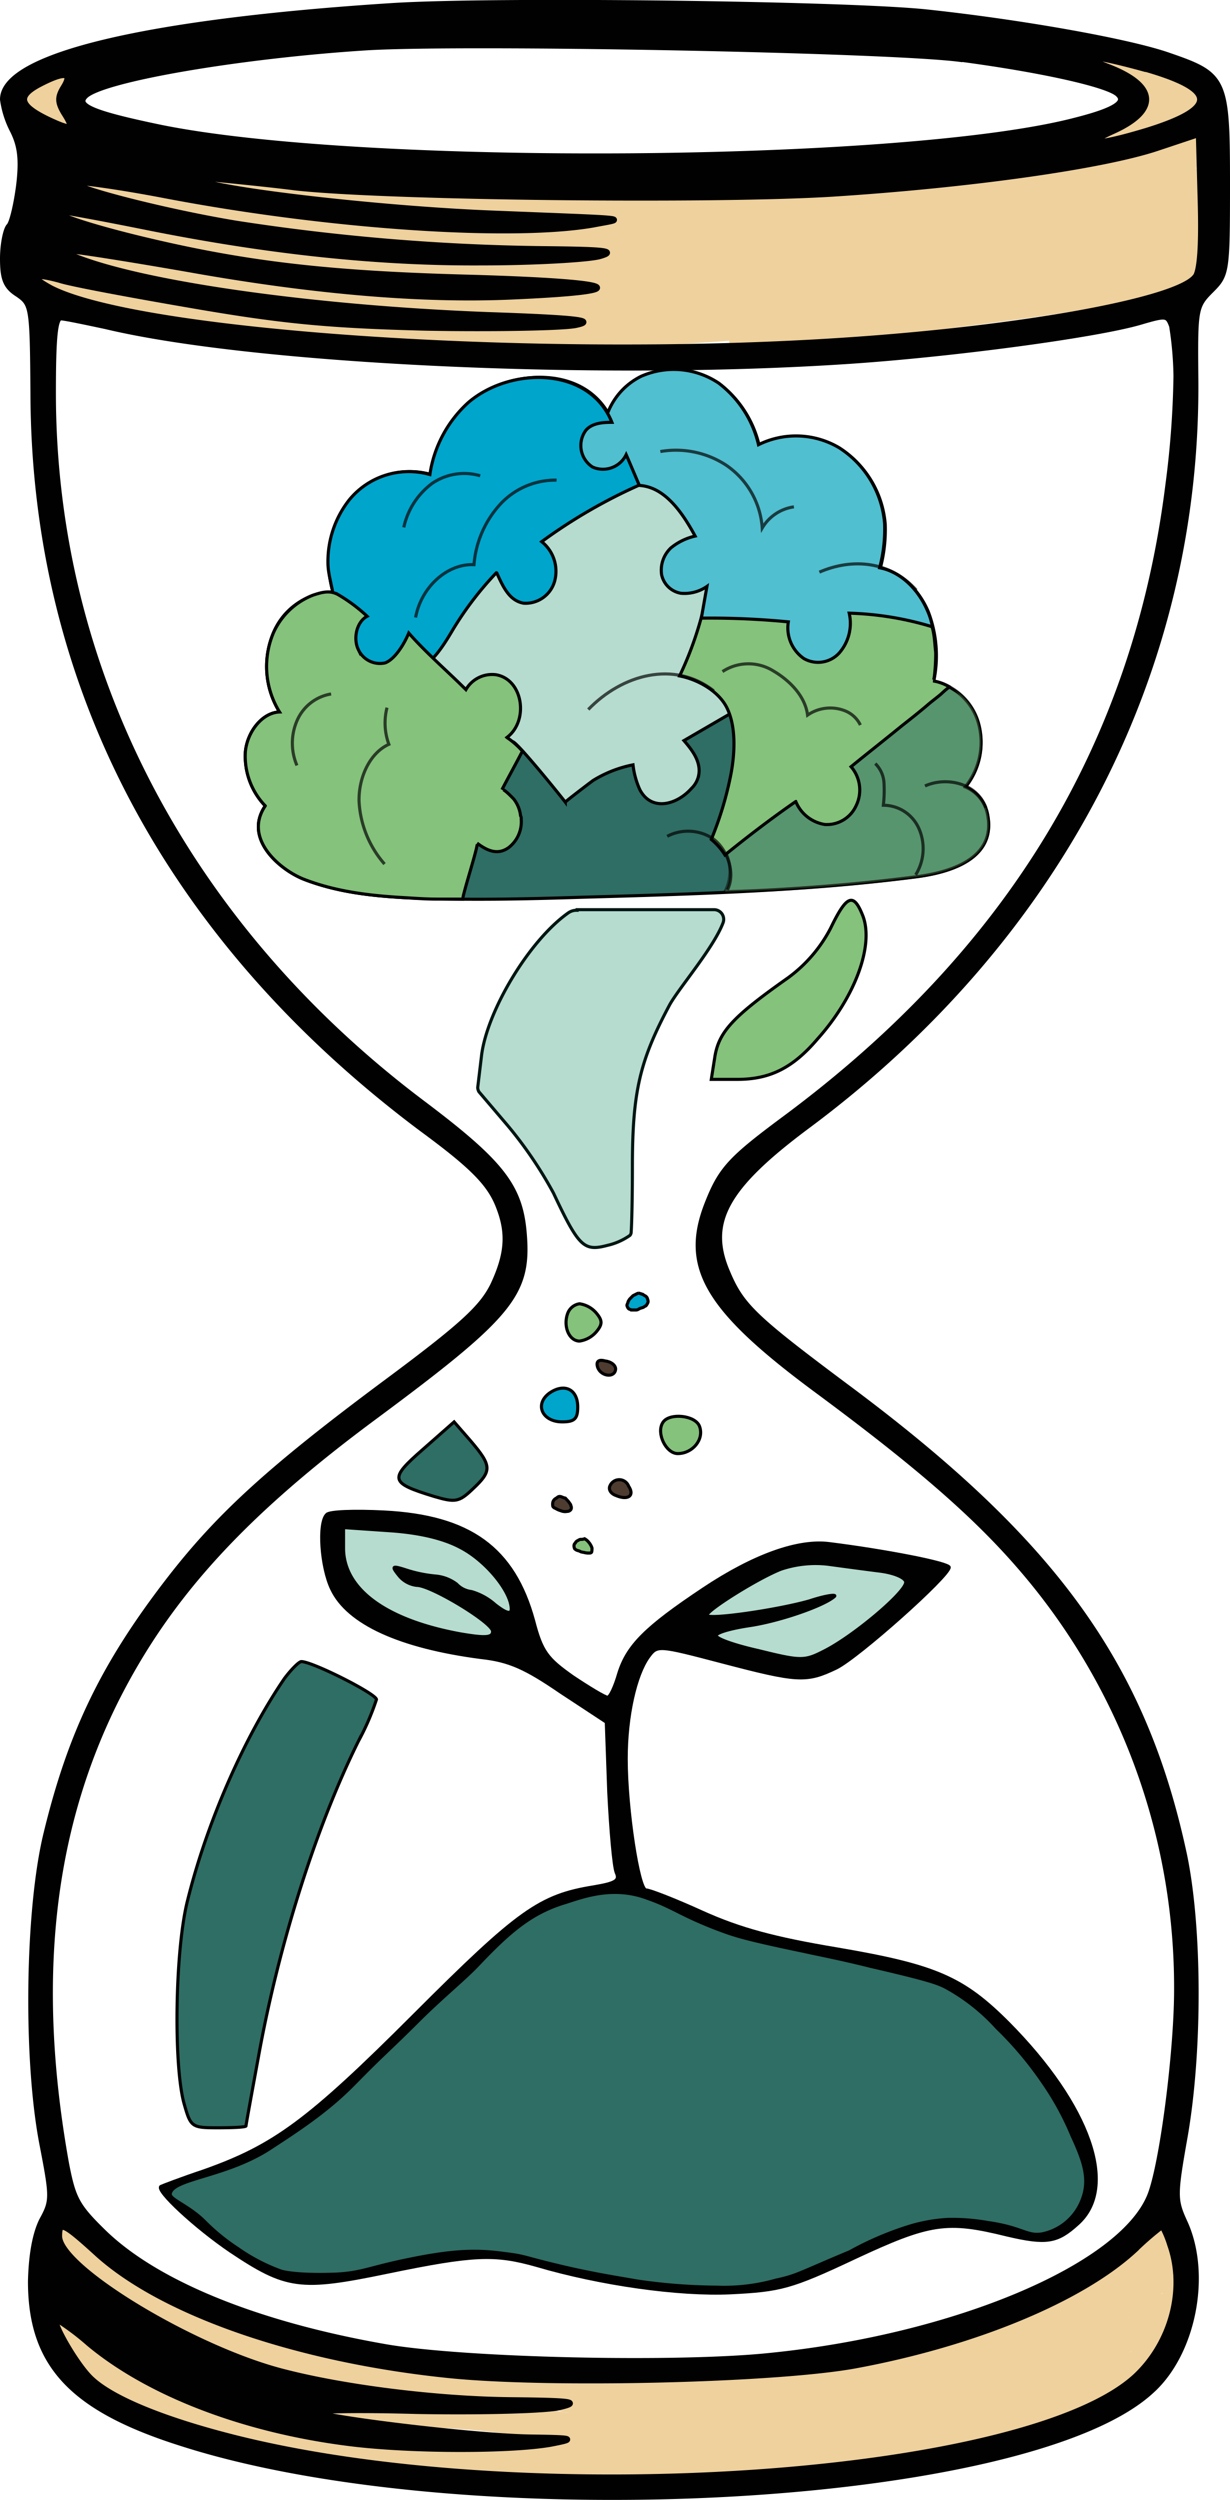 <svg id="Capa_1" data-name="Capa 1" xmlns="http://www.w3.org/2000/svg" viewBox="0 0 198 402.21"><defs><style>.cls-1{fill:#efd19d;}.cls-2,.cls-8{fill:#b6dcd0;}.cls-2{stroke:#011512;}.cls-10,.cls-11,.cls-12,.cls-2,.cls-3,.cls-4,.cls-5,.cls-6,.cls-7,.cls-8,.cls-9{stroke-miterlimit:10;}.cls-10,.cls-11,.cls-2,.cls-3,.cls-4,.cls-5,.cls-6,.cls-7,.cls-8,.cls-9{stroke-width:0.5px;}.cls-3,.cls-9{fill:#85c27c;}.cls-10,.cls-11,.cls-12,.cls-3,.cls-4,.cls-5,.cls-6,.cls-7,.cls-8,.cls-9{stroke:#010101;}.cls-4{fill:#00a5cc;}.cls-5{fill:#4e3c31;}.cls-6{fill:#2f6e64;}.cls-12,.cls-7{fill:#010101;}.cls-11,.cls-9{isolation:isolate;}.cls-9{opacity:0.47;}.cls-10{fill:#50bfd0;}.cls-11{fill:none;opacity:0.69;}</style></defs><path class="cls-1" d="M9.9,12.34a18.82,18.82,0,0,0-2.3,1.6,3.11,3.11,0,0,0-.9,2.6,1.93,1.93,0,0,0,1.9,1.7"/><path class="cls-1" d="M8.6,10.24c-1.9,1.1-3.8,2.5-4.3,4.8a4.62,4.62,0,0,0,.6,3.8,4.27,4.27,0,0,0,3.7,2,2.87,2.87,0,0,0,1.8-.7,2.27,2.27,0,0,0,.7-1.8,2.57,2.57,0,0,0-.7-1.8,2.41,2.41,0,0,0-1.8-.7H8.4c.2,0,.4.1.7.1-.2,0-.3-.1-.5-.1l.6.3a1.38,1.38,0,0,1-.4-.3c.2.1.3.3.5.4a1.38,1.38,0,0,1-.3-.4c.1.2.3.3.4.5-.1-.2-.2-.3-.3-.5l.3.6a.9.9,0,0,1-.1-.5c0,.2.1.4.1.7v-.7c0,.2-.1.4-.1.7a1.45,1.45,0,0,1,.2-.7l-.3.6a2.18,2.18,0,0,1,.5-.8c-.1.2-.3.3-.4.5l.9-.9c-.2.1-.3.3-.5.4a14,14,0,0,1,1.6-1,2.4,2.4,0,0,0,1.1-1.5,2.14,2.14,0,0,0-.3-1.9,2.51,2.51,0,0,0-3.5-1.1Z"/><path class="cls-1" d="M36.4,29c51.9,4.3,105,8.5,155.5-4.4"/><path class="cls-1" d="M36.4,31.54c20.4,1.7,40.9,3.4,61.3,4s40.7.2,60.8-2.2a260.86,260.86,0,0,0,34-6.3c3.1-.8,1.8-5.6-1.3-4.8-19.5,5-39.5,7.4-59.6,8.3a562.74,562.74,0,0,1-60.9-1.3c-11.5-.8-22.9-1.7-34.3-2.6a2.54,2.54,0,0,0-2.5,2.5,2.46,2.46,0,0,0,2.5,2.4Z"/><path class="cls-1" d="M15.4,31.64c58.8,5.8,118.8,10.6,176.5-2.3"/><path class="cls-1" d="M15.4,34.14c23.1,2.3,46.2,4.4,69.4,5.4a471.53,471.53,0,0,0,69.3-1.6,335.08,335.08,0,0,0,38.5-6.1c3.1-.7,1.8-5.5-1.3-4.8-22.4,5-45.3,7.3-68.2,7.9s-45.9-.5-68.8-2.2c-13-1-25.9-2.2-38.9-3.5a2.45,2.45,0,1,0,0,4.9Z"/><path class="cls-1" d="M13.3,35.54a467.61,467.61,0,0,0,178.4-2.8"/><path class="cls-1" d="M12.6,37.94a473.23,473.23,0,0,0,70.3,7.2,471,471,0,0,0,70.2-3.4c13.2-1.6,26.3-3.8,39.2-6.6,3.1-.7,1.8-5.5-1.3-4.8a453.64,453.64,0,0,1-68.7,9.2,460.66,460.66,0,0,1-69.5-1.2c-13-1.2-26-2.9-38.8-5.2a2.71,2.71,0,0,0-3.1,1.7,2.48,2.48,0,0,0,1.7,3.1Z"/><path class="cls-1" d="M13.5,40.94A407.42,407.42,0,0,0,191,35.84"/><path class="cls-1" d="M12.9,43.34A412.77,412.77,0,0,0,83,50.74,411.64,411.64,0,0,0,153.1,46a390.16,390.16,0,0,0,38.7-7.9c3.1-.8,1.8-5.6-1.3-4.8a395.13,395.13,0,0,1-68.4,11.2,400.92,400.92,0,0,1-69.3-.6c-12.9-1.2-25.7-3.1-38.5-5.5a2.61,2.61,0,0,0-3.1,1.7,2.43,2.43,0,0,0,1.7,3.2Z"/><path class="cls-1" d="M8.7,45.14c12.8,5.4,26.9,6.9,40.8,7.7a502.68,502.68,0,0,0,142.6-11.7"/><path class="cls-1" d="M8,47.54c10.8,4.5,22.5,6.3,34.1,7.3,12.1,1,24.3,1.4,36.4,1.4A500.34,500.34,0,0,0,151.9,51q20.55-3,40.8-7.5c3.1-.7,1.8-5.5-1.3-4.8a508.8,508.8,0,0,1-71.7,11,505.44,505.44,0,0,1-72.8.5c-12.8-.9-25.7-2.5-37.6-7.5a2.61,2.61,0,0,0-3.1,1.7A2.78,2.78,0,0,0,8,47.54Z"/><path class="cls-1" d="M192.2,37a54.14,54.14,0,0,0-13.1,2.5"/><path class="cls-1" d="M192.2,34.54a52.72,52.72,0,0,0-13.7,2.6,2.53,2.53,0,0,0-1.7,3.1,2.48,2.48,0,0,0,3.1,1.7,48.49,48.49,0,0,1,6.3-1.6l1.6-.3c.2,0,.5-.1.7-.1h.5l3.3-.3a2.54,2.54,0,0,0,2.5-2.5,2.72,2.72,0,0,0-2.6-2.6Z"/><path class="cls-1" d="M192.8,42.74c-12.5,4.3-25.7,5.8-38.8,7.5-11.4,1.5-22.7,3.2-34,4.8"/><path class="cls-1" d="M192.1,40.24a151.32,151.32,0,0,1-27.3,6c-9.6,1.3-19.2,2.5-28.8,3.9-5.6.8-11.2,1.6-16.8,2.5a2.48,2.48,0,0,0-1.7,3.1,2.56,2.56,0,0,0,3.1,1.7c9.8-1.4,19.5-2.9,29.3-4.2,9.4-1.3,18.8-2.3,28.1-4.1A107.39,107.39,0,0,0,193.5,45a2.48,2.48,0,0,0,1.7-3.1,2.56,2.56,0,0,0-3.1-1.7Z"/><path class="cls-1" d="M179.6,9.94a23.55,23.55,0,0,1,7.9,3.6c1,.7,1.9,1.7,1.7,2.8s-1.3,1.5-2.2,1.8c-1.6.6-3.1,1.3-4.7,1.9"/><path class="cls-1" d="M178.9,12.34a21.72,21.72,0,0,1,2.4.7c.2.1.3.1.5.2s.9.3.2.1c.3.1.7.3,1,.4.7.4,1.5.8,2.2,1.2a8.65,8.65,0,0,1,1,.7c.4.3-.4-.4,0,0,.1.1.3.2.4.4.4.4-.2-.4,0,0,0,.1.1.1.1.2s.1.1-.1-.3c0,.1.1.2.1.3,0-.4-.1-.5-.1-.3v-.3c-.1.3,0,.2.1-.2a.35.35,0,0,1-.1.2c.1-.1.2-.2.2-.3l-.2.2c.3-.2.4-.3.2-.1a3,3,0,0,1-.8.4c-.2.1-.1,0,.3-.1-.1,0-.2.1-.3.1a1.42,1.42,0,0,1-.6.2,6.94,6.94,0,0,1-1.3.5c-.9.4-1.8.7-2.6,1.1a3.27,3.27,0,0,0-1.5,1.1,3.08,3.08,0,0,0-.3,1.9c.4,1.2,1.8,2.3,3.1,1.7,1.6-.6,3.1-1.3,4.7-1.9s3.3-1.6,3.9-3.5a5,5,0,0,0-2-5.2,21.86,21.86,0,0,0-4.1-2.6,32.38,32.38,0,0,0-5.2-1.9,2.56,2.56,0,0,0-3.1,1.7,3.13,3.13,0,0,0,1.9,3.4Z"/><path class="cls-1" d="M192.6,16.14a2.94,2.94,0,0,1-2.3-.9"/><path class="cls-1" d="M192.6,13.64h0a2,2,0,0,1-.7-.1l.6.3a2.09,2.09,0,0,1-.6-.4c.2.1.3.3.5.4l-.3-.3a2.18,2.18,0,0,0-.8-.5,1.64,1.64,0,0,0-1-.2,3.55,3.55,0,0,0-1,.2,2.18,2.18,0,0,0-.8.5c-.1.2-.3.3-.4.5a2.77,2.77,0,0,0-.3,1.3c0,.2.1.4.1.7a2.38,2.38,0,0,0,.6,1.1,3.92,3.92,0,0,0,1,.8,6.12,6.12,0,0,0,1.2.5c.2.1.4.1.6.2a5.7,5.7,0,0,0,1.3.1,3.55,3.55,0,0,0,1-.2,2.1,2.1,0,0,0,1.3-1.3,1.64,1.64,0,0,0,.2-1c0-.2-.1-.4-.1-.7a2.38,2.38,0,0,0-.6-1.1c-.2-.1-.3-.3-.5-.4a2.2,2.2,0,0,0-1.3-.4Z"/><path class="cls-1" d="M182,18.74a5.25,5.25,0,0,0-3,2.3"/><path class="cls-1" d="M181.3,16.34a9.38,9.38,0,0,0-1.5.6,6,6,0,0,0-1.3.9,2.34,2.34,0,0,0-.7.7,6,6,0,0,0-.9,1.3,1.61,1.61,0,0,0-.3.9,1.7,1.7,0,0,0,0,1,3.55,3.55,0,0,0,.4.9,1.34,1.34,0,0,0,.7.6,2.59,2.59,0,0,0,1.9.3,2.83,2.83,0,0,0,1.5-1.1,2.09,2.09,0,0,1,.4-.6c-.1.2-.3.3-.4.5l.9-.9c-.2.1-.3.3-.5.4a2.38,2.38,0,0,1,1.1-.6l-.6.3a1.42,1.42,0,0,1,.6-.2,2.83,2.83,0,0,0,1.5-1.1,1.61,1.61,0,0,0,.3-.9,1.7,1.7,0,0,0,0-1,2.83,2.83,0,0,0-1.1-1.5,1.92,1.92,0,0,0-2-.5Z"/><path class="cls-1" d="M10.2,361c2.2.8,3.8,2.6,5.5,4.1A46.54,46.54,0,0,0,36,376.24"/><path class="cls-1" d="M9.6,363.44c2.1.8,3.7,2.9,5.3,4.3a58.18,58.18,0,0,0,6.3,4.8,47.86,47.86,0,0,0,14.1,6.1c3.1.8,4.4-4,1.3-4.8a47.4,47.4,0,0,1-13.6-6,49,49,0,0,1-5.7-4.5,19.75,19.75,0,0,0-6.5-4.6,2.53,2.53,0,0,0-3.1,1.7,2.69,2.69,0,0,0,1.9,3Z"/><path class="cls-1" d="M38.4,377.34A132.24,132.24,0,0,0,90.9,385"/><path class="cls-1" d="M37.7,379.84a135.75,135.75,0,0,0,53.2,7.8c3.2-.2,3.2-5.2,0-5A131,131,0,0,1,39,375a2.53,2.53,0,0,0-3.1,1.7,2.78,2.78,0,0,0,1.8,3.1Z"/><path class="cls-1" d="M55.1,388.44a116.94,116.94,0,0,1,35.4,2.1"/><path class="cls-1" d="M55.1,390.94a118.87,118.87,0,0,1,34.7,2c3.1.7,4.5-4.2,1.3-4.8a121.4,121.4,0,0,0-36.1-2.2,2.61,2.61,0,0,0-2.5,2.5,2.78,2.78,0,0,0,2.6,2.5Z"/><path class="cls-1" d="M10.8,375.94c4,6,11,9.2,17.8,11.6a153.55,153.55,0,0,0,62,8.3"/><path class="cls-1" d="M8.7,377.24c6,8.9,17.1,12.4,26.8,15.2a154.71,154.71,0,0,0,35,6.1,148.24,148.24,0,0,0,20-.1,2.61,2.61,0,0,0,2.5-2.5,2.48,2.48,0,0,0-2.5-2.5,152,152,0,0,1-33.7-1.3c-10.7-1.7-21.7-4.3-31.7-8.5-4.6-2-9.3-4.6-12.2-8.9-1.7-2.7-6-.2-4.2,2.5Z"/><path class="cls-1" d="M91.4,385.64a281.85,281.85,0,0,0,44-2.7c14.5-2.3,28.9-6.3,42-12.9"/><path class="cls-1" d="M91.4,388.14c23.4.1,47.1-1.3,69.4-8.7a130.52,130.52,0,0,0,17.8-7.3c2.9-1.4.3-5.8-2.5-4.3-20.1,10.1-42.6,13.9-64.8,14.9-6.6.3-13.2.4-19.9.4-3.2,0-3.3,5,0,5Z"/><path class="cls-1" d="M186,359.44c-3.7,3.5-7.5,7-11.2,10.5"/><path class="cls-1" d="M184.2,357.64c-3.7,3.5-7.5,7-11.2,10.5a2.42,2.42,0,0,0,0,3.5,2.51,2.51,0,0,0,3.5,0c3.7-3.5,7.5-7,11.2-10.5a2.42,2.42,0,0,0,0-3.5,2.61,2.61,0,0,0-3.5,0Z"/><path class="cls-1" d="M91.5,390.64c11.3-1.7,22.8-2.2,34.2-3s22.9-2.3,33.7-5.9,21.2-9.6,28.5-18.4"/><path class="cls-1" d="M92.2,393c27.3-4.1,56.7-.9,81.6-15a57.08,57.08,0,0,0,15.9-13,2.47,2.47,0,0,0-3.5-3.5c-17.3,20.7-46,22.6-71,24.3-8.1.6-16.3,1.2-24.3,2.4a2.48,2.48,0,0,0-1.7,3.1c.3,1.4,1.6,1.9,3,1.7Z"/><path class="cls-1" d="M90.6,394.84c16.5-4,33.6-4.5,50.4-6.8s34-6.5,47.4-16.9c.6-.5,1.2-1.1,1-1.8s-1.4-.8-2.1-.3a10.13,10.13,0,0,0-1.4,2c-.4.7-1.2,1.4-2,1.2"/><path class="cls-1" d="M91.3,397.24c16.2-3.9,32.8-4.5,49.3-6.7,14.6-1.9,29.3-5.2,42.2-12.7,1.8-1.1,3.6-2.2,5.3-3.4s4.1-2.7,3.9-5.2a3.69,3.69,0,0,0-4.8-3,4.7,4.7,0,0,0-2.5,1.9,7.46,7.46,0,0,0-.7,1.2c-.3.5-.3.3,0,.3-3.2-.1-3.2,4.9,0,5a4.3,4.3,0,0,0,3.7-1.9,4.62,4.62,0,0,0,.9-1.5c0-.1.2-.3.2-.4-.1.1-.3.1-.4.2a1.43,1.43,0,0,1-1.4-.8v-1.3c.1,0,.1-.1.2-.1l-.4.4c-.3.3-.7.5-1,.8-.6.4-1.1.8-1.7,1.2l-4.2,2.7a85.24,85.24,0,0,1-8,4,100.37,100.37,0,0,1-17.7,5.4c-13.3,2.9-26.9,3.7-40.3,5.2a190.43,190.43,0,0,0-23.8,3.9c-3.3.7-2,5.6,1.2,4.8Z"/><path class="cls-1" d="M93.4,396.44c5.8-.2,11.6-.2,17.3-.2,4.9,0,10.4.7,15-.9,4.4-1.6,8.9-1.9,13.6-2.5,5.9-.8,11.7-1.6,17.5-2.6a86.69,86.69,0,0,0,16-3.8,32.8,32.8,0,0,0,13.6-9"/><path class="cls-1" d="M93.4,398.94c6.8-.2,13.6-.4,20.3-.2a49,49,0,0,0,9.4-.3c3.1-.5,6-1.7,9.1-2.2,6.4-1.1,13-1.7,19.5-2.7s13.3-1.9,19.6-4,12.5-5.3,16.9-10.4a2.47,2.47,0,0,0-3.5-3.5c-8,9.2-21,11-32.4,12.8-6.5,1-13.1,1.8-19.6,2.7a32.47,32.47,0,0,0-4.3.8c-1.5.4-3,.9-4.5,1.3a33.65,33.65,0,0,1-8.4.6c-7.3-.2-14.7-.1-22.1.1-3.2.1-3.2,5.1,0,5Z"/><path class="cls-1" d="M137.5,395.74c-1.6-.1-3.1-.2-4.7-.2a83,83,0,0,0,23.2-3.4"/><path class="cls-1" d="M137.5,393.24c-1.6-.1-3.1-.2-4.7-.2v5a84.29,84.29,0,0,0,23.9-3.5c3.1-.9,1.8-5.7-1.3-4.8a86.36,86.36,0,0,1-22.6,3.3c-3.2,0-3.2,4.8,0,5,1.6.1,3.1.2,4.7.2a2.54,2.54,0,0,0,2.5-2.5,2.42,2.42,0,0,0-2.5-2.5Z"/><path class="cls-2" d="M92.9,146.44a2.3,2.3,0,0,0-1.4.4c-6.4,4.5-13.2,16-14,23.1l-.6,5a1.45,1.45,0,0,0,.2.7l4.6,5.4a65.73,65.73,0,0,1,7.4,10.9c4.1,8.7,4.9,9.4,8.7,8.4a10.21,10.21,0,0,0,3.6-1.6.76.76,0,0,0,.2-.5c.1-1.2.2-5.7.2-10.5,0-12.2,1.2-17.1,6-26.1,1.5-2.7,7.1-9.2,8.6-13.2a1.56,1.56,0,0,0-1.4-2.1H92.9Z"/><path class="cls-3" d="M133.7,149.34a23,23,0,0,1-6.9,8c-8.8,6.2-11,8.6-11.7,12.5l-.6,3.8h4.2c5.2,0,8.9-1.8,12.9-6.5,6.1-6.8,9.1-15.1,7.3-19.8C137.4,143.54,136.3,143.94,133.7,149.34Z"/><path class="cls-3" d="M91.4,211.24c-.8,2.1.2,4.5,1.9,4.5a4.37,4.37,0,0,0,2.7-1.5c1-1.2,1-1.8,0-3a4.37,4.37,0,0,0-2.7-1.5A2.39,2.39,0,0,0,91.4,211.24Z"/><path class="cls-4" d="M102.5,208.14l-.6.3-.4.4a1.38,1.38,0,0,0-.3.4c-.1.1-.1.3-.2.5s-.1.3,0,.5.1.2.2.3.3.1.4.2h.7a.85.85,0,0,0,.6-.2,4.17,4.17,0,0,1,.6-.2c.2-.1.3-.2.5-.3a2.19,2.19,0,0,0,.3-.5c.1-.3-.1-.6-.1-.7a.78.78,0,0,0-.4-.4,1.44,1.44,0,0,1-.3-.2c-.1,0-.2-.1-.3-.1s-.2-.1-.4-.1A.77.77,0,0,0,102.5,208.14Z"/><path class="cls-5" d="M96.2,219.94c.5,1.5,2.8,1.8,2.9.3,0-.6-.7-1.2-1.7-1.3C96.4,218.64,95.9,219,96.2,219.94Z"/><path class="cls-3" d="M106.7,228.84c-1.1,1.7.5,5,2.4,5,2.4,0,4.3-2.3,3.5-4.4C111.9,227.64,107.7,227.24,106.7,228.84Z"/><path class="cls-3" d="M93.5,247.64c-.2,0-.3.1-.5.2s-.3.2-.4.4a.52.52,0,0,0-.2.4,1.09,1.09,0,0,0,.1.5,1.07,1.07,0,0,0,.5.3,1.69,1.69,0,0,1,.5.2,4.33,4.33,0,0,0,.5.1,2.49,2.49,0,0,0,.8.1c.2,0,.3,0,.4-.1s.1-.5.1-.7a2.62,2.62,0,0,0-.5-.9,2.17,2.17,0,0,0-.7-.6A1.27,1.27,0,0,1,93.5,247.64Z"/><path class="cls-5" d="M98.2,239c-.3.6.1,1.3,1,1.6,1.9.8,3,0,2-1.5A1.62,1.62,0,0,0,98.2,239Z"/><path class="cls-6" d="M45.8,270c-6.5,9.5-12.5,23.2-15.6,35.7-2,7.8-2.3,26.2-.6,32.6,1.1,3.9,1.2,4,5.5,4,2.5,0,4.5-.1,4.5-.3s.9-5.1,2-11.1c3.3-18.3,9.4-37.3,16.1-50.8a40.38,40.38,0,0,0,2.9-6.7c0-.9-10.3-6.1-12.1-6.1C48.1,267.34,46.9,268.54,45.8,270Z"/><path class="cls-5" d="M90.1,240.74c-.3,0-.4.2-.6.3a1,1,0,0,0-.5.6,1.58,1.58,0,0,0,0,.7.69.69,0,0,0,.4.3,3.55,3.55,0,0,0,.9.4,1.73,1.73,0,0,0,1,.1.71.71,0,0,0,.6-.3.64.64,0,0,0,0-.6c0-.2-.2-.4-.4-.7L91,241C90.6,240.94,90.4,240.74,90.1,240.74Z"/><path class="cls-4" d="M88.4,224.14c-2.4,1.8-1.1,4.6,2.1,4.6,2,0,2.5-.5,2.5-2.4C93,223.44,90.8,222.44,88.4,224.14Z"/><path class="cls-6" d="M68.1,233.14c-5.5,4.8-5.4,5.4,1.8,7.6,3.4,1,4,.9,6.2-1.2,3.1-2.9,3.1-3.7-.3-7.7l-2.7-3.1Z"/><path class="cls-7" d="M52.6,243.64c-1.4,1.3-.9,8.5.8,12,2.6,5.5,11,9.3,24,11,4.6.5,7.2,1.7,12.9,5.6l7.3,4.8.4,11.3c.3,6.1.8,11.9,1.2,12.9.6,1.3-.1,1.7-3.6,2.3-8.7,1.4-12.1,3.8-28.9,20.6-17.1,17.1-22.6,21.1-33.9,25.1-3.6,1.2-6.7,2.4-6.9,2.5-.9.6,5.6,6.6,11.2,10.4,9,6,11.2,6.3,25.2,3.4s17.4-3,24.1-1.1c10.2,3,22.8,4.8,31.3,4.4,7.9-.4,9.6-.8,19.8-5.6,12.2-5.7,14.9-6.1,24.6-3.7,6.4,1.5,8.1,1.2,11.4-1.8,6.6-5.9,1.9-19.1-11.2-32.3-7.3-7.3-11.7-9.2-27.5-11.9-10.2-1.7-15.7-3.2-21.7-5.9-4.4-2-8.5-3.6-9.1-3.6-1.2,0-3.2-13-3.2-21.1,0-6.9,1.5-13.5,3.6-16.4,1.4-1.9,1.5-1.9,11.8.8,12.2,3.2,13.6,3.3,18.4,1,3.5-1.7,18.2-14.8,18.2-16.2,0-.7-10.4-2.7-19.2-3.8-5.1-.7-12.3,1.9-20.4,7.3-9.3,6.2-12.2,9.1-13.6,13.6-.6,2.1-1.4,3.8-1.8,3.8s-2.9-1.5-5.6-3.3c-4.1-2.9-5-4-6.3-9-3.2-11.7-10.3-16.8-24.1-17.5C57.1,243,53,243.14,52.6,243.64Z"/><path class="cls-8" d="M74.1,248.94c4.1,2.1,8.2,7.1,8.2,9.9,0,.9-.8.7-2.6-.7a9.78,9.78,0,0,0-3.8-2.1,3.92,3.92,0,0,1-2.4-1.2,6.57,6.57,0,0,0-3.4-1.3,21.64,21.64,0,0,1-4.8-1c-2.2-.7-2.3-.6-1.1.9a4.29,4.29,0,0,0,2.9,1.6c2.3,0,12.2,6,12.2,7.4,0,1-1.1,1.1-5.2.4-12-2.2-18.8-7.2-18.8-13.8v-3.3l7.3.5C67.3,246.54,71.3,247.44,74.1,248.94Z"/><path class="cls-8" d="M141.6,252.74c2.4.3,4.2,1.1,4.2,1.8,0,1.6-8.3,8.6-13,11-3.3,1.7-3.8,1.7-10.7,0-4-.9-7.1-2-6.8-2.5s2.6-1.1,5.2-1.5c4.9-.7,12.1-3.2,13.8-4.7.5-.4-1.3-.2-4,.7-5.3,1.5-16.5,3.1-16.5,2.3s8.1-5.9,11.9-7.4a17.5,17.5,0,0,1,7.6-.8C135.5,251.94,139.2,252.44,141.6,252.74Z"/><path class="cls-6" d="M27.4,352.94c.3-2.5,9.1-2.7,16.2-7.4,4.6-3,9.2-6,13.5-10.4,4.8-4.9,5.4-5.2,10.7-10.5,3.9-3.8,7-6.3,9.1-8.5,5.3-5.6,8.8-8.5,14.2-10.1,2.8-.9,7.6-2.7,13-.7,4.3,1.5,5.2,2.6,11.1,4.9,2.7,1,3.7,1.5,14.3,3.7,2.2.5,5.5,1.1,10.7,2.4,9.1,2.1,10.8,2.7,12.1,3.4a31.48,31.48,0,0,1,8.2,6.5,55.54,55.54,0,0,1,7.2,8.5,45.78,45.78,0,0,1,4.9,8.9c2,4.3,2.9,7.2,1.5,10.5a8.77,8.77,0,0,1-6.2,5.2c-2.6.5-3.2-1-8.9-1.8a33,33,0,0,0-6.4-.5,26.22,26.22,0,0,0-6.2,1.1,51,51,0,0,0-9.6,4.1c-8.6,3.6-8.4,3.8-12,4.6a30.5,30.5,0,0,1-9.5,1.1,90.78,90.78,0,0,1-12.8-1c-2.8-.5-6.8-1.1-11.9-2.3-6.4-1.5-5.9-1.7-9.3-2.1-4.3-.6-8-.6-15.3.9-6.5,1.3-7.7,2.2-11.9,2.4-5.1.2-8-.2-8.9-.5a29.6,29.6,0,0,1-6.9-3.6,32.67,32.67,0,0,1-5.4-4.4C30.4,354.84,27.3,353.84,27.4,352.94Z"/><path class="cls-6" d="M159,131.14c1.4,7.4-6.9,9.3-11.4,9.9-17.9,2.3-35.9,2.8-53.9,3.3-9.3.3-18.7.5-28,.1-5.7-.3-11.4-.9-16.8-3-3.8-1.5-9.8-6.5-6.2-11.8a11.51,11.51,0,0,1-3.2-8.7c.3-3.2,2.7-6.3,5.5-6.4a13.91,13.91,0,0,1-1-12.7,10.64,10.64,0,0,1,9.6-6.6,16.53,16.53,0,0,1,2.8-14.8,12.39,12.39,0,0,1,13-4.1,19.45,19.45,0,0,1,6.2-11.6c6-5.2,17.9-6.2,22.4,1.9a9.15,9.15,0,0,1,5.3-6,13,13,0,0,1,12.5,1.1,17.41,17.41,0,0,1,6.4,9.9,13.63,13.63,0,0,1,13,.5,16,16,0,0,1,7.3,12.2,24.21,24.21,0,0,1-.8,7.1c3.3.6,6.2,3.4,7.7,6.9a19.81,19.81,0,0,1,.9,11.3,9.56,9.56,0,0,1,7.2,6.7,11.43,11.43,0,0,1-2.1,10.3A5.86,5.86,0,0,1,159,131.14Z"/><path class="cls-9" d="M159,131.14c1.4,7.4-6.9,9.3-11.4,9.9q-15.45,2-30.9,2.4a7,7,0,0,0-.7-7.6c8.6-9,18.8-15.7,28-23.8,2.8-2.4,5.6-5.3,6.6-9.1-.5,2,.1,4.5-.3,6.6a9.56,9.56,0,0,1,7.2,6.7,11.43,11.43,0,0,1-2.1,10.3A6.19,6.19,0,0,1,159,131.14Z"/><path class="cls-8" d="M101,73.24c1-.4,2-1.1,2.9-.5s1.8,2.1,2.5,2.8c2.6,2.8,5.1,5.5,6.8,9a44.6,44.6,0,0,1,3.4,10.9c1.1,6.1,1.5,12.3,2.8,18.3l-9.3,5.4c1.3,1.5,2.7,3.3,2.4,5.4a4,4,0,0,1-1.2,2.3c-2.3,2.6-6.4,3.8-8.3.2a13.16,13.16,0,0,1-1.1-4,19.39,19.39,0,0,0-6.4,2.5c-.3.2-4.5,3.4-4.5,3.5-.6-.8-8.1-10.1-8.5-9.7a39,39,0,0,1-3.4,3.6,21.36,21.36,0,0,1-.9-2.7c-1.3-5.1-4.8-7.1-8.5-9.7a5.75,5.75,0,0,1-1.9-1.9,5,5,0,0,1,.1-3.6,23.94,23.94,0,0,1,2.9-5.2,77.32,77.32,0,0,1,8.6-11c3.9-4,8.4-7.1,12.8-10.3A50.17,50.17,0,0,1,101,73.24Z"/><path class="cls-3" d="M137,123.34c2.7-2.2,5.5-4.4,8.2-6.6,1.4-1.1,2.8-2.2,4.2-3.4.7-.6,1.4-1.1,2.1-1.7.2-.2,1.3-1.2,1.4-1.1a7.43,7.43,0,0,0-2.7-1c.3,0,.5-4.4.4-4.8-.2-1.8-.2-4.5-1.6-5.6a8.51,8.51,0,0,0-4.6-1.6,96.07,96.07,0,0,0-16.1-1c-2.7.1-5.5.3-8.2.6-.6.1-6.8.6-6.9,1a55.74,55.74,0,0,1-3.8,10.6c2.7.5,6.2,2.3,7.6,5.1,1.5,3,1.3,7.2.7,10.5a55.09,55.09,0,0,1-3.2,10.7,10.41,10.41,0,0,1,2.2,2.5c3.7-3,7.5-5.9,11.4-8.6a6.08,6.08,0,0,0,4.7,3.7,5.17,5.17,0,0,0,5-3A5.73,5.73,0,0,0,137,123.34Z"/><path class="cls-10" d="M103.2,60.54a13,13,0,0,1,12.5,1.1,17.41,17.41,0,0,1,6.4,9.9,13.63,13.63,0,0,1,13,.5,16,16,0,0,1,7.3,12.2,24.21,24.21,0,0,1-.8,7.1c3.3.6,6.2,3.4,7.7,6.9a11.22,11.22,0,0,1,.8,2.6,50.75,50.75,0,0,0-13.4-2.2,7.27,7.27,0,0,1-1.6,6.4,4.6,4.6,0,0,1-5.7.9,6,6,0,0,1-2.5-5.9,131.12,131.12,0,0,0-14-.6l.9-5.1a6.36,6.36,0,0,1-4.2,1.1,3.83,3.83,0,0,1-3.1-3,4.93,4.93,0,0,1,1.5-4.3,9.48,9.48,0,0,1,3.9-1.9c-2-3.7-4.7-7.6-8.5-8.1-2.7-.4-5.4,1.2-8.1.8a5.74,5.74,0,0,1-4.3-3,6.06,6.06,0,0,1,0-5.7c1.3-2.2,4.5-3.3,6.5-3.6.2,0,.3-.2.4-.4A11,11,0,0,1,103.2,60.54Z"/><path class="cls-4" d="M80,92.24a.1.1,0,0,0-.1-.1,52.73,52.73,0,0,0-7.2,9.5c-2.2,3.7-4.1,6.2-8,7.3a9,9,0,0,1-4.3.4c-2.6-.6-4.5-3-5.5-5.8a27,27,0,0,1-1.2-7c-.1-1.9-.8-3.7-.9-5.6a16,16,0,0,1,3.4-10.5,12.39,12.39,0,0,1,13-4.1,19.45,19.45,0,0,1,6.2-11.6c6.8-5.8,19.5-5.8,23.1,3.2-1.4,0-3.2.1-4.2,1.3a4.11,4.11,0,0,0,1.1,5.9,4.15,4.15,0,0,0,5.4-2c.7,1.6,1.4,3.3,2.1,4.9a85.4,85.4,0,0,0-15.7,9.1,6.09,6.09,0,0,1,2.1,6.3,4.86,4.86,0,0,1-5,3.6C82,96.64,81,94.44,80,92.24Z"/><path class="cls-3" d="M83.9,131.74a5.27,5.27,0,0,1-2,4.6c-1.8,1.3-3.5.5-5.1-.7.3.2-2.3,8.1-2.3,9H70.3c-1.5,0-3.1-.1-4.6-.2-5.7-.3-11.4-.9-16.8-3-3.8-1.5-9.8-6.5-6.2-11.8a11.51,11.51,0,0,1-3.2-8.7c.3-3.2,2.7-6.3,5.5-6.4a13.91,13.91,0,0,1-1-12.7,11.56,11.56,0,0,1,6.4-6.1c1.5-.5,2.7-.8,4-.1a26.08,26.08,0,0,1,4.7,3.5c-1.7.9-2.3,3.6-1.4,5.4a3.83,3.83,0,0,0,4.3,2.1c1.6-.6,3.1-3.1,3.8-4.8,2.8,3.2,6.2,6.1,9.2,9.1a4.87,4.87,0,0,1,4.8-2.4c4.4.7,5.4,7.4,1.8,10.1a13.15,13.15,0,0,1,2.5,2.2c-1.1,2.1-2.2,4.1-3.3,6.2.2-.3,1.7,1.3,1.9,1.5a5.36,5.36,0,0,1,1.1,2.7A.75.75,0,0,1,83.9,131.74Z"/><path class="cls-11" d="M107.4,134.54a7.26,7.26,0,0,1,7.4.4c2.2,1.6,3.7,5.4,2.3,8.2"/><path class="cls-11" d="M140.9,122.84a4.72,4.72,0,0,1,1.4,3.1,21.66,21.66,0,0,1-.1,3.6,6.27,6.27,0,0,1,5.7,3.7,8,8,0,0,1-.5,7.5"/><path class="cls-11" d="M148.9,126.44c3.3-1.5,8.3-.6,9.8,3.5"/><path class="cls-11" d="M138.5,116.64a4.66,4.66,0,0,0-2.5-2.3,6.43,6.43,0,0,0-6,.7c-.4-3.2-3.1-5.7-5.5-7.1a7.6,7.6,0,0,0-8.2.1"/><path class="cls-11" d="M147.5,94.94c-4.2-4.7-10.3-5.2-15.6-2.9"/><path class="cls-11" d="M127.8,81.54a7.08,7.08,0,0,0-5.1,3.4,13.36,13.36,0,0,0-5.8-10.1,14.75,14.75,0,0,0-10.6-2.2"/><path class="cls-11" d="M89.6,77.24a12.1,12.1,0,0,0-9,3.8,16.32,16.32,0,0,0-4.3,9.8c-4.3-.2-8.5,3.6-9.4,8.5"/><path class="cls-11" d="M65,84.84a12,12,0,0,1,4.6-7.1,9.16,9.16,0,0,1,7.7-1.2"/><path class="cls-11" d="M114.9,111.14c-6.4-5-14.8-2.6-20.2,3"/><path class="cls-11" d="M62.3,113.84a9.89,9.89,0,0,0,.3,5.9c-3.1,1.4-4.9,5.4-4.8,9.2A16.61,16.61,0,0,0,61.9,139"/><path class="cls-11" d="M47.8,123.14a9.09,9.09,0,0,1,.1-7.4,7.26,7.26,0,0,1,5.4-4.1"/><path class="cls-12" d="M63,1C23.5,3.54.5,9,.5,16a15.46,15.46,0,0,0,1.6,5c1.2,2.4,1.5,4.6,1,8.8-.4,3.1-1.1,6.1-1.6,6.6s-1,2.9-1,5.2c0,3.3.5,4.5,2.4,5.7,2.3,1.6,2.4,2,2.5,15.9.1,47.1,21.8,87.9,62.6,118.4,8.3,6.1,11,8.9,12.4,12.7,1.6,4.2,1.3,7.6-1,12.5-1.8,3.6-4.9,6.5-17.3,15.7-18.7,13.9-26.9,21.4-35,31.9-10.4,13.5-15.7,24.5-19.6,40.6-3,12.3-3.3,36.6-.6,50.2,1.6,8.3,1.6,8.9-.1,12-1.1,2.2-1.7,5.6-1.8,9.8,0,13.3,6.5,20.4,24.2,26,45.8,14.7,136.2,9.9,156.1-8.4,6.7-6,9.2-18.6,5.4-27-1.7-3.7-1.7-4.4,0-14,2.4-13.9,2.3-33.5-.1-45.1-6.5-30.5-20.8-50.4-54.3-75.3-15-11.2-17-13.1-19.3-18.6-3.4-8-.2-13.7,12.8-23.4,40.7-30.2,63.2-73.5,62.6-120.8-.1-10.7,0-11.2,2.5-13.7s2.6-2.8,2.6-17c0-17-.3-17.6-9.3-20.7-6.5-2.3-24.1-5.4-39.2-7C135.7.64,79.3-.06,63,1Zm91.4,8.4c12.9,1.7,23.9,4.1,25.6,5.7,1.5,1.4-.5,2.7-6.8,4.3-27.4,7.2-115.4,7.8-147.7,1.1-10.5-2.2-13.5-3.4-11.8-5.1,2.7-2.7,24.8-6.5,45.3-7.8C74.8,6.64,142.5,7.94,154.4,9.44Zm29.5,1.5c12.1,3.4,12.4,6.5.9,10.1-8.2,2.5-11.1,2.5-5.5,0,7.2-3.3,6.9-7.2-.9-10.2C172.5,8.54,175.5,8.64,183.9,10.94ZM10.3,14c-1,1.6-1,2.4,0,4.1,1.8,2.8,1.3,3-2.7,1.1-4.5-2.2-4.9-3.7-1.4-5.6C10.3,11.44,11.8,11.54,10.3,14Zm182.1,30.6c-3.2,3.9-29.1,8.5-57.9,10.3-48.6,3.1-112-1.2-126.3-8.5-3.7-2-3-2.6,1.4-1.4,1.8.6,11.5,2.4,21.4,4.1,14.5,2.5,21.8,3.2,37.5,3.6,10.7.2,21.5,0,24-.4,3.6-.7.7-1.1-14-1.6-28.8-1.1-56.4-5.1-67-9.6-2.3-1-2.3-1.1,1-.7,1.9.2,10,1.5,18,2.9,20.2,3.6,37.4,5,51.6,4.4,21-.9,17.9-2.3-6.2-3-23.3-.6-36.6-2.2-53.2-6.2-9.5-2.3-15.4-4.4-12.6-4.5.6,0,6.5,1.1,13,2.4,19.8,4,37.6,5.9,54.4,5.8,8.5,0,17.1-.5,19-1,2.8-.8,1-1-8.7-1.1A349.71,349.71,0,0,1,38,36c-12.1-2-27.7-6.1-25.8-6.7.6-.2,7.1.7,14.4,2.1,26.2,5,55.7,7,68.9,4.7,5.2-1,7-.8-15.5-1.7-16.3-.6-39.3-3.1-46.5-4.9L28,28.14l5.6.5c3,.3,9.3.9,14,1.5,14.5,1.6,67,2.2,86.4,1,21.9-1.4,43.5-4.4,52.4-7.4l6.6-2.2.3,10.9C193.5,39.54,193.2,43.74,192.4,44.64Zm-3,15.9A148.08,148.08,0,0,1,188.1,78c-5.2,41.6-25.5,75.1-61.6,101.9-8.9,6.6-10.4,8.2-12.6,13.8-4,10.2,0,16.9,17.9,30.1,18.1,13.4,27.4,21.8,35.1,31.4a103.27,103.27,0,0,1,22.6,64.9c0,10.1-2.4,28.6-4.4,33.3-4.8,11.4-31.4,22.6-61,25.6-15,1.6-49.6.8-62.1-1.4-20.6-3.6-36.9-10.2-45.4-18.5-4.3-4.2-4.9-5.4-6-11.1-5.2-29-2.6-53.4,8.1-74.7,8.4-16.6,20.4-29.8,41.8-45.6,21.7-16.1,24.6-19.6,23.8-29.2-.6-7.6-3.6-11.4-16.2-20.9C30,149,8.5,107.84,8.5,63.24c0-9.1.3-12.2,1.3-12.2.6,0,3.9.7,7.2,1.4,23.9,5.7,79.4,8.3,119.7,5.6,16.5-1.1,39.8-4.2,46.9-6.3,4.1-1.2,4.4-1.2,5.1.7A55.93,55.93,0,0,1,189.4,60.54ZM15.8,362.64c10.6,9.5,32.1,16.9,56.2,19.4,16.2,1.7,52.7.8,65.5-1.5,19.1-3.5,36.4-10.6,45.1-18.6a48.14,48.14,0,0,1,4.5-3.9,16.27,16.27,0,0,1,1.3,3.1c2.5,7.1.2,15.7-5.5,21.1C165.6,398.44,86,404,38.7,392.44c-11.8-2.9-20.5-6.4-24-9.7-2.4-2.2-6.7-9.7-5.6-9.7a41,41,0,0,1,5.2,3.9c9.7,8.1,25.1,14,42.2,16.1,9.8,1.2,25.5,1.2,32,.1,4.2-.8,4-.9-3-1-8.1-.1-29.6-2.6-34.5-3.9-1.7-.5,5-.7,16-.4,10.6.2,20.8-.1,23-.6,3.4-.8,2.2-1-7.5-1.1-12.1-.1-27.4-2-37.5-4.7-14.5-3.9-35.5-16.7-35.5-21.7C9.5,357.24,10.2,357.54,15.8,362.64Z"/></svg>